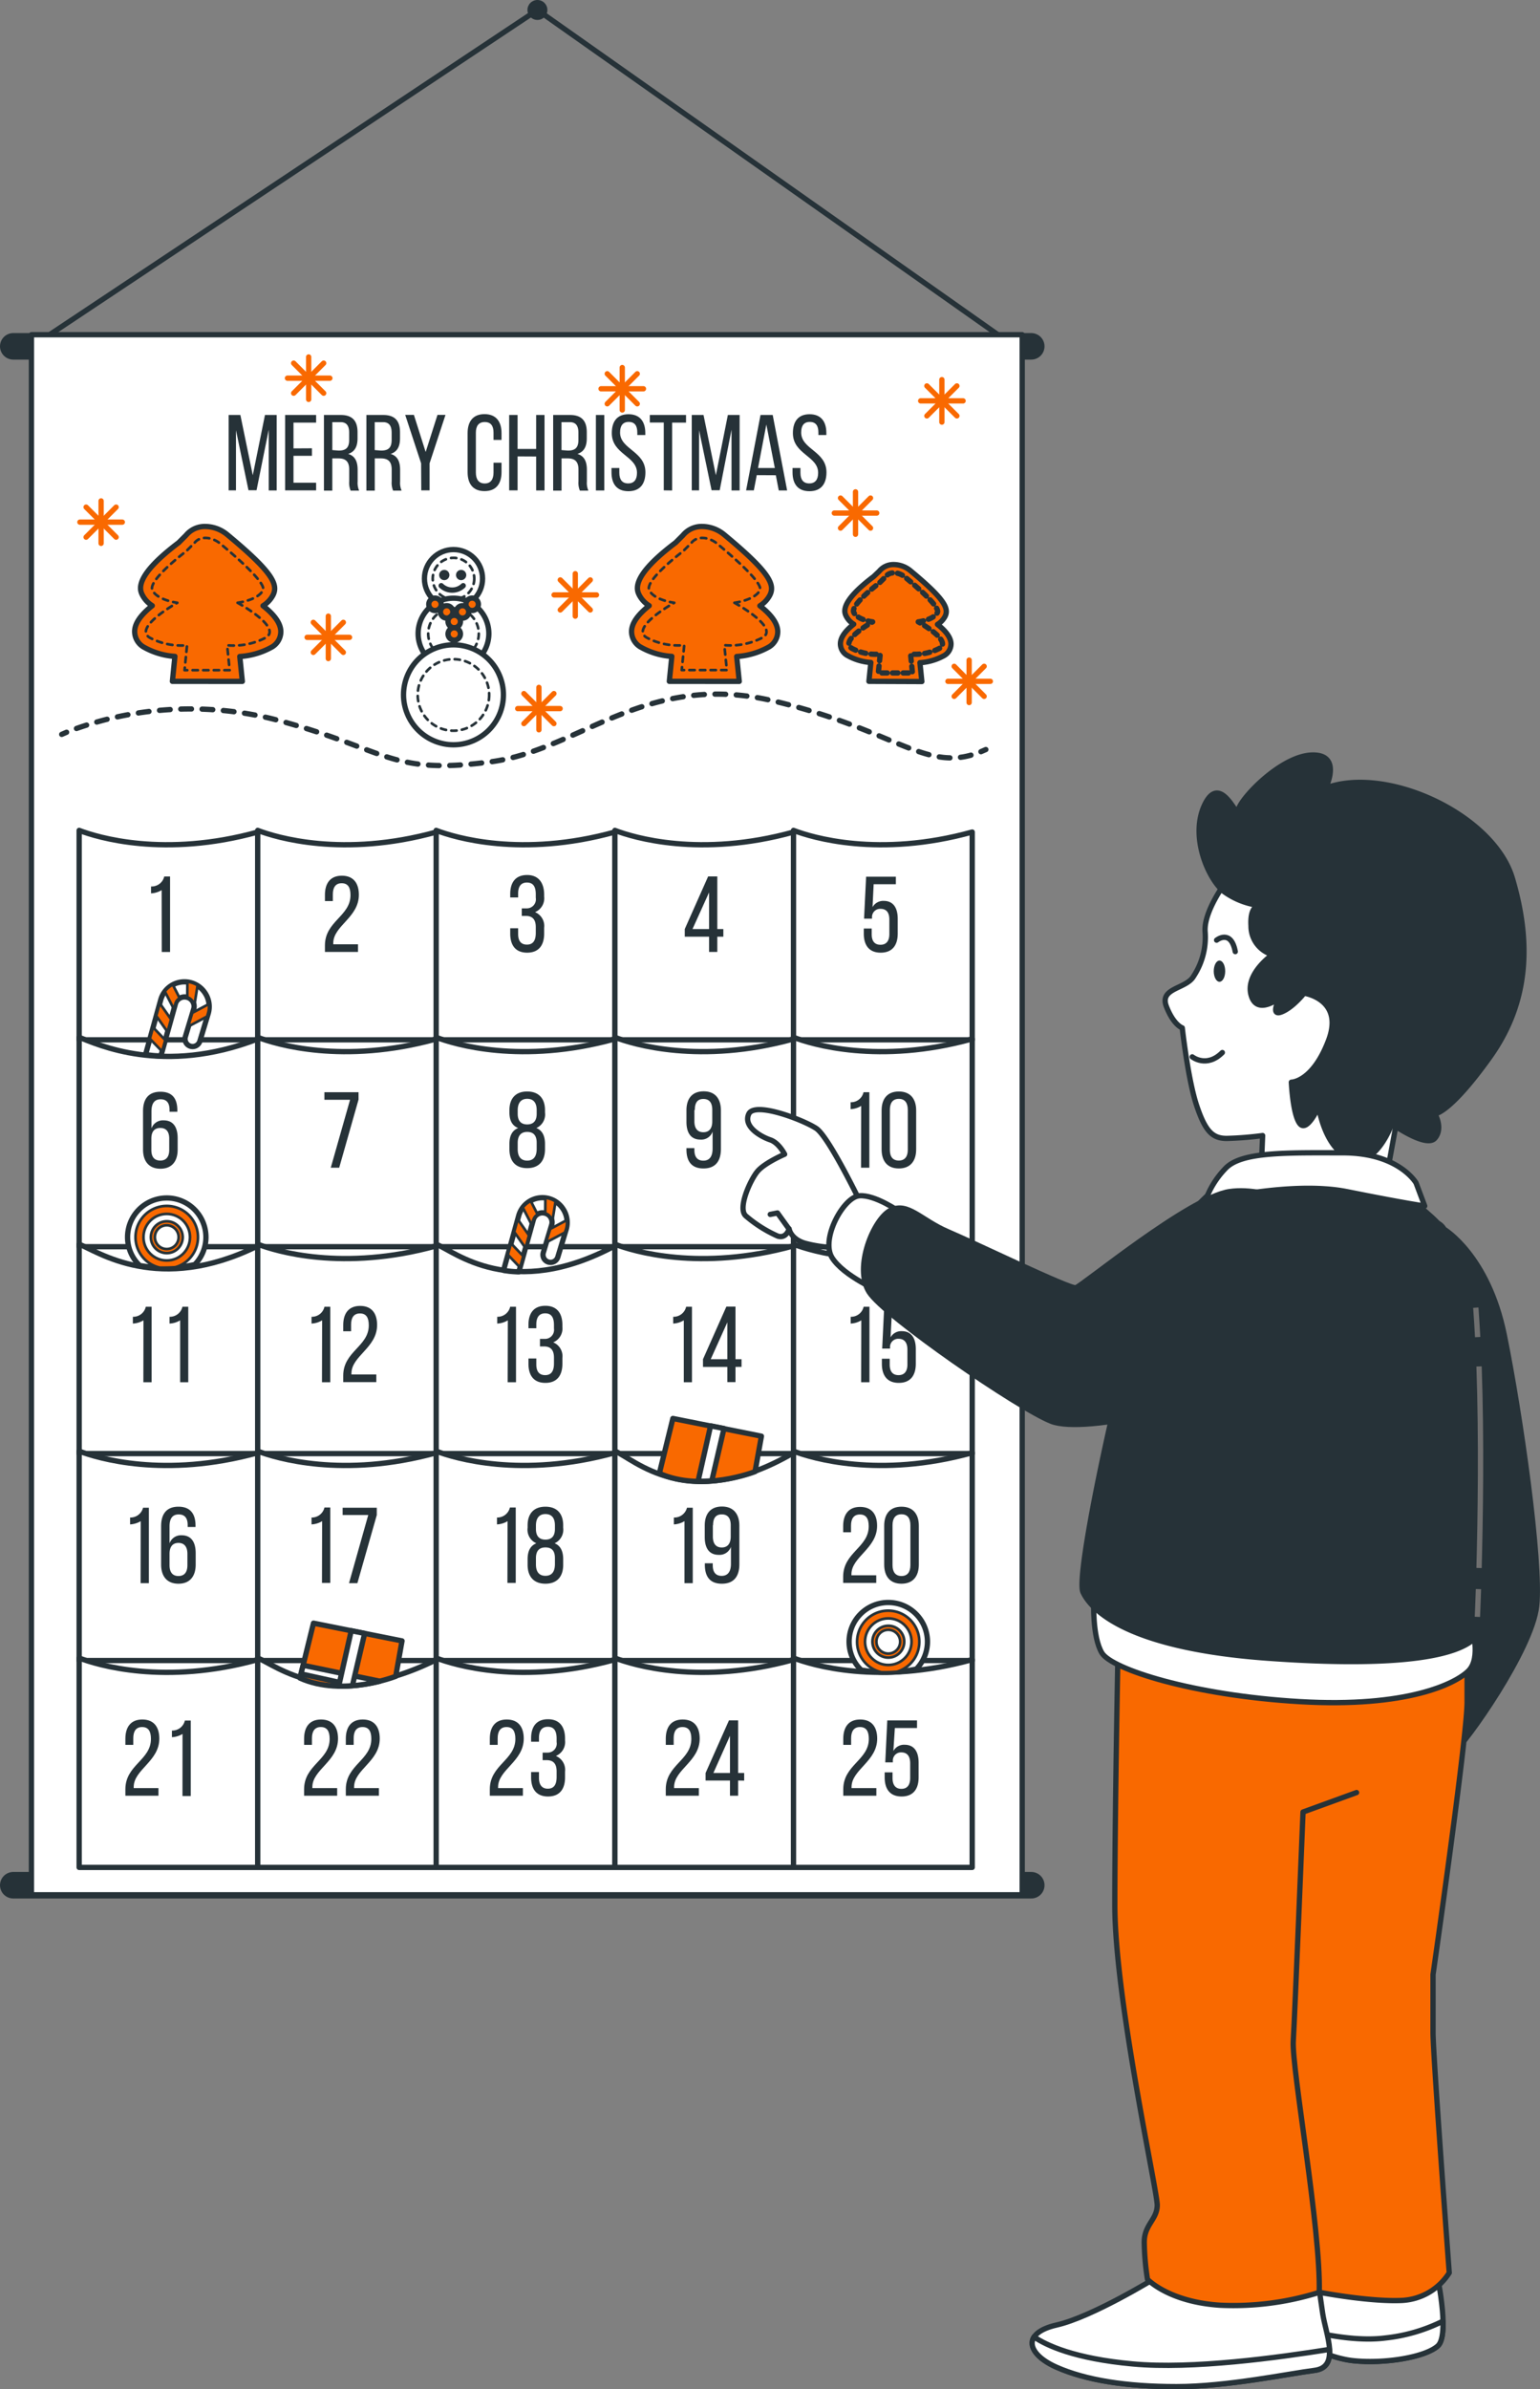 <?xml version="1.0" encoding="UTF-8" standalone="no"?>
<svg
   viewBox="0 0 290.478 450.41"
   version="1.1"
   id="svg392"
   sodipodi:docname="kpl-services-animations.svg"
   width="290.478"
   height="450.41"
   inkscape:version="1.1 (c68e22c387, 2021-05-23)"
   xmlns:inkscape="http://www.inkscape.org/namespaces/inkscape"
   xmlns:sodipodi="http://sodipodi.sourceforge.net/DTD/sodipodi-0.dtd"
   xmlns="http://www.w3.org/2000/svg"
   xmlns:svg="http://www.w3.org/2000/svg">
  <rect x="0" y="0" width="290.478" height="450.41" fill="#808080" stroke="none"/>
  <defs
     id="defs396" />
  <sodipodi:namedview
     id="namedview394"
     pagecolor="#ffffff"
     bordercolor="#666666"
     borderopacity="1.0"
     inkscape:pageshadow="2"
     inkscape:pageopacity="0.0"
     inkscape:pagecheckerboard="0"
     showgrid="false"
     inkscape:zoom="1.244"
     inkscape:cx="85.610932"
     inkscape:cy="221.86495"
     inkscape:window-width="1368"
     inkscape:window-height="850"
     inkscape:window-x="-6"
     inkscape:window-y="-6"
     inkscape:window-maximized="1"
     inkscape:current-layer="svg392" />
  <g
     id="freepik--Calendar--inject-2"
     transform="translate(-164.02,-27.77)">
    <polyline
       points="173.04 91.09 265.39 29.65 352.32 90.92"
       style="fill:none;stroke:#263238;stroke-linecap:round;stroke-linejoin:round"
       id="polyline2" />
    <circle
       cx="265.39"
       cy="29.65"
       r="1.88"
       style="fill:#263238"
       id="circle4" />
    <line
       x1="166.52"
       y1="93.06"
       x2="358.54"
       y2="93.06"
       style="fill:none;stroke:#263238;stroke-width:5px;stroke-linecap:round;stroke-linejoin:round"
       id="line6" />
    <line
       x1="166.52"
       y1="383.16"
       x2="358.54"
       y2="383.16"
       style="fill:none;stroke:#263238;stroke-width:5px;stroke-linecap:round;stroke-linejoin:round"
       id="line8" />
    <rect
       x="169.95"
       y="90.87"
       width="186.88"
       height="294.09"
       style="fill:#ffffff;stroke:#263238;stroke-linecap:round;stroke-linejoin:round"
       id="rect10" />
    <path
       d="m 175.66,166.21 c 0,0 0.32,-0.15 0.92,-0.4"
       style="fill:none;stroke:#263238;stroke-linecap:round;stroke-linejoin:round"
       id="path12" />
    <path
       d="m 178.45,165.1 a 64.75,64.75 0 0 1 37.22,-1.75 c 21.71,5.72 21.78,10.67 41.14,8 16.58,-2.28 29.15,-17.14 53.15,-11.43 22.6,5.38 28.48,13.29 38.15,9.91"
       style="fill:none;stroke:#263238;stroke-linecap:round;stroke-linejoin:round;stroke-dasharray:2.009, 2.009"
       id="path14" />
    <path
       d="m 349.05,169.47 c 0.3,-0.12 0.61,-0.26 0.92,-0.4"
       style="fill:none;stroke:#263238;stroke-linecap:round;stroke-linejoin:round"
       id="path16" />
    <path
       d="m 196.54,156.21 0.47,-4.7 a 13.72,13.72 0 0 1 -5.76,-1.69 3.4,3.4 0 0 1 -1.83,-3 c 0,-1.75 1.54,-3.46 3.32,-4.87 a 5.17,5.17 0 0 1 -1.86,-2 c -0.47,-0.94 -1.72,-3.43 6.84,-9.88 l 1.38,-1.38 a 4.6,4.6 0 0 1 3.66,-1.67 6.61,6.61 0 0 1 4.13,1.54 c 8.58,7.1 9.64,9.41 8.62,11.41 a 5.23,5.23 0 0 1 -1.88,2 c 1.81,1.41 3.35,3.12 3.36,4.87 a 3.38,3.38 0 0 1 -1.85,3 14.28,14.28 0 0 1 -5.89,1.69 l 0.48,4.69 z"
       style="fill:#f96900;stroke:#263238;stroke-linecap:round;stroke-linejoin:round"
       id="path18" />
    <path
       d="m 208.83,141.4 c 0,0 3.83,-0.47 4.79,-2.35 0.66,-1.3 -4.69,-6 -8.07,-8.81 -1.44,-1.19 -3.74,-1.59 -4.86,-0.1 l -1.58,1.57 c 0,0 -7.28,5.46 -6.34,7.34 0.94,1.88 4.7,2.35 4.7,2.35 0,0 -8.47,4.7 -5.17,6.6 a 12.65,12.65 0 0 0 7,1.41 l -0.47,4.7 h 8.51 l -0.48,-4.7 A 13.13,13.13 0 0 0 214.1,148 c 3.36,-1.9 -5.27,-6.6 -5.27,-6.6 z"
       style="fill:#f96900;stroke:#263238;stroke-width:0.5px;stroke-linecap:round;stroke-linejoin:round;stroke-dasharray:1"
       id="path20" />
    <path
       d="m 290.27,156.21 0.47,-4.7 a 13.72,13.72 0 0 1 -5.76,-1.69 3.38,3.38 0 0 1 -1.83,-3 c 0,-1.75 1.53,-3.46 3.32,-4.87 a 5.12,5.12 0 0 1 -1.87,-2 c -0.47,-0.94 -1.72,-3.43 6.85,-9.88 l 1.38,-1.38 a 4.59,4.59 0 0 1 3.65,-1.67 6.63,6.63 0 0 1 4.14,1.54 c 8.58,7.1 9.63,9.41 8.61,11.41 a 5.16,5.16 0 0 1 -1.88,2 c 1.81,1.41 3.36,3.12 3.37,4.87 a 3.37,3.37 0 0 1 -1.86,3 14.24,14.24 0 0 1 -5.88,1.69 l 0.48,4.69 z"
       style="fill:#f96900;stroke:#263238;stroke-linecap:round;stroke-linejoin:round"
       id="path22" />
    <path
       d="m 302.55,141.4 c 0,0 3.84,-0.47 4.8,-2.35 0.66,-1.3 -4.69,-6 -8.08,-8.81 -1.43,-1.19 -3.74,-1.59 -4.86,-0.1 l -1.57,1.57 c 0,0 -7.29,5.46 -6.35,7.34 0.94,1.88 4.71,2.35 4.71,2.35 0,0 -8.47,4.7 -5.18,6.58 a 12.69,12.69 0 0 0 7.06,1.41 l -0.47,4.7 h 8.51 l -0.48,-4.7 a 13.14,13.14 0 0 0 7.19,-1.41 c 3.35,-1.88 -5.28,-6.58 -5.28,-6.58 z"
       style="fill:#f96900;stroke:#263238;stroke-width:0.5px;stroke-linecap:round;stroke-linejoin:round;stroke-dasharray:1"
       id="path24" />
    <path
       d="m 327.92,156.21 0.36,-3.55 a 10.46,10.46 0 0 1 -4.36,-1.29 2.52,2.52 0 0 1 -1.38,-2.24 c 0,-1.32 1.16,-2.62 2.51,-3.69 a 3.77,3.77 0 0 1 -1.41,-1.5 c -0.36,-0.71 -1.3,-2.6 5.17,-7.48 l 1.05,-1 a 3.45,3.45 0 0 1 2.76,-1.26 5,5 0 0 1 3.13,1.16 c 6.49,5.37 7.29,7.12 6.52,8.63 a 3.91,3.91 0 0 1 -1.42,1.49 c 1.37,1.07 2.54,2.37 2.55,3.69 a 2.56,2.56 0 0 1 -1.41,2.25 10.88,10.88 0 0 1 -4.45,1.28 l 0.36,3.55 z"
       style="fill:#f96900;stroke:#263238;stroke-linecap:round;stroke-linejoin:round"
       id="path26" />
    <path
       d="m 337.22,145 c 0,0 2.9,-0.35 3.62,-1.77 0.5,-1 -3.54,-4.55 -6.11,-6.67 -1.08,-0.9 -2.82,-1.2 -3.67,-0.07 l -1.19,1.19 c 0,0 -5.51,4.12 -4.8,5.55 0.71,1.43 3.55,1.77 3.55,1.77 0,0 -6.4,3.56 -3.91,5 a 9.53,9.53 0 0 0 5.34,1.07 l -0.36,3.56 h 6.44 l -0.36,-3.56 a 9.88,9.88 0 0 0 5.44,-1.07 c 2.54,-1.44 -3.99,-5 -3.99,-5 z"
       style="fill:#f96900;stroke:#263238;stroke-linecap:round;stroke-linejoin:round;stroke-dasharray:1"
       id="path28" />
    <circle
       cx="249.56"
       cy="136.85"
       r="5.48"
       style="fill:#ffffff;stroke:#263238;stroke-linecap:round;stroke-linejoin:round"
       id="circle30" />
    <circle
       cx="249.56"
       cy="136.85"
       r="3.92"
       style="fill:#ffffff;stroke:#263238;stroke-width:0.5px;stroke-linecap:round;stroke-linejoin:round;stroke-dasharray:1"
       id="circle32" />
    <path
       d="m 256.23,147.21 a 6.67,6.67 0 1 1 -6.67,-6.67 6.68,6.68 0 0 1 6.67,6.67 z"
       style="fill:#ffffff;stroke:#263238;stroke-linecap:round;stroke-linejoin:round"
       id="path34" />
    <path
       d="m 254.33,147.21 a 4.77,4.77 0 1 1 -4.77,-4.77 4.77,4.77 0 0 1 4.77,4.77 z"
       style="fill:#ffffff;stroke:#263238;stroke-width:0.5px;stroke-linecap:round;stroke-linejoin:round;stroke-dasharray:1"
       id="path36" />
    <circle
       cx="249.56"
       cy="158.77"
       r="9.42"
       transform="rotate(-22.64,249.508,158.769)"
       style="fill:#ffffff;stroke:#263238;stroke-linecap:round;stroke-linejoin:round"
       id="circle38" />
    <path
       d="m 256.29,158.77 a 6.74,6.74 0 1 1 -6.73,-6.73 6.73,6.73 0 0 1 6.73,6.73 z"
       style="fill:#ffffff;stroke:#263238;stroke-width:0.5px;stroke-linecap:round;stroke-linejoin:round;stroke-dasharray:1"
       id="path40" />
    <circle
       cx="247.82"
       cy="136.17"
       r="0.97"
       style="fill:#263238"
       id="circle42" />
    <circle
       cx="251"
       cy="136.17"
       r="0.97"
       style="fill:#263238"
       id="circle44" />
    <path
       d="m 247.24,138.18 a 3,3 0 0 0 4.15,0"
       style="fill:none;stroke:#263238;stroke-linecap:round;stroke-linejoin:round"
       id="path46" />
    <path
       d="m 247.24,141.69 a 1.17,1.17 0 1 1 -1.17,-1.17 1.17,1.17 0 0 1 1.17,1.17 z"
       style="fill:#f96900;stroke:#263238;stroke-linecap:round;stroke-linejoin:round"
       id="path48" />
    <path
       d="m 254.25,141.69 a 1.17,1.17 0 0 1 -2.34,0 1.17,1.17 0 0 1 2.34,0 z"
       style="fill:#f96900;stroke:#263238;stroke-linecap:round;stroke-linejoin:round"
       id="path50" />
    <path
       d="m 252.43,143.12 a 1.17,1.17 0 1 1 -1.17,-1.17 1.17,1.17 0 0 1 1.17,1.17 z"
       style="fill:#f96900;stroke:#263238;stroke-linecap:round;stroke-linejoin:round"
       id="path52" />
    <path
       d="m 249.44,143.12 a 1.17,1.17 0 1 1 -1.16,-1.17 1.16,1.16 0 0 1 1.16,1.17 z"
       style="fill:#f96900;stroke:#263238;stroke-linecap:round;stroke-linejoin:round"
       id="path54" />
    <path
       d="m 250.87,144.94 a 1.17,1.17 0 1 1 -1.17,-1.17 1.17,1.17 0 0 1 1.17,1.17 z"
       style="fill:#f96900;stroke:#263238;stroke-linecap:round;stroke-linejoin:round"
       id="path56" />
    <path
       d="m 250.87,147.28 a 1.17,1.17 0 1 1 -1.17,-1.17 1.16,1.16 0 0 1 1.17,1.17 z"
       style="fill:#f96900;stroke:#263238;stroke-linecap:round;stroke-linejoin:round"
       id="path58" />
    <line
       x1="183.09"
       y1="122.2"
       x2="183.09"
       y2="130.2"
       style="fill:none;stroke:#f96900;stroke-linecap:round;stroke-linejoin:round"
       id="line60" />
    <line
       x1="187.09"
       y1="126.2"
       x2="179.09"
       y2="126.2"
       style="fill:none;stroke:#f96900;stroke-linecap:round;stroke-linejoin:round"
       id="line62" />
    <line
       x1="185.92"
       y1="129.03"
       x2="180.26"
       y2="123.37"
       style="fill:none;stroke:#f96900;stroke-linecap:round;stroke-linejoin:round"
       id="line64" />
    <line
       x1="185.92"
       y1="123.37"
       x2="180.26"
       y2="129.03"
       style="fill:none;stroke:#f96900;stroke-linecap:round;stroke-linejoin:round"
       id="line66" />
    <line
       x1="225.95"
       y1="143.92"
       x2="225.95"
       y2="151.92"
       style="fill:none;stroke:#f96900;stroke-linecap:round;stroke-linejoin:round"
       id="line68" />
    <line
       x1="229.95"
       y1="147.92"
       x2="221.95"
       y2="147.92"
       style="fill:none;stroke:#f96900;stroke-linecap:round;stroke-linejoin:round"
       id="line70" />
    <line
       x1="228.78"
       y1="150.75"
       x2="223.12"
       y2="145.09"
       style="fill:none;stroke:#f96900;stroke-linecap:round;stroke-linejoin:round"
       id="line72" />
    <line
       x1="228.78"
       y1="145.09"
       x2="223.12"
       y2="150.75"
       style="fill:none;stroke:#f96900;stroke-linecap:round;stroke-linejoin:round"
       id="line74" />
    <line
       x1="222.24"
       y1="95.06"
       x2="222.24"
       y2="103.06"
       style="fill:none;stroke:#f96900;stroke-linecap:round;stroke-linejoin:round"
       id="line76" />
    <line
       x1="226.24"
       y1="99.06"
       x2="218.24"
       y2="99.06"
       style="fill:none;stroke:#f96900;stroke-linecap:round;stroke-linejoin:round"
       id="line78" />
    <line
       x1="225.07"
       y1="101.89"
       x2="219.41"
       y2="96.23"
       style="fill:none;stroke:#f96900;stroke-linecap:round;stroke-linejoin:round"
       id="line80" />
    <line
       x1="225.07"
       y1="96.23"
       x2="219.41"
       y2="101.89"
       style="fill:none;stroke:#f96900;stroke-linecap:round;stroke-linejoin:round"
       id="line82" />
    <line
       x1="325.39"
       y1="120.49"
       x2="325.39"
       y2="128.49"
       style="fill:none;stroke:#f96900;stroke-linecap:round;stroke-linejoin:round"
       id="line84" />
    <line
       x1="329.39"
       y1="124.49"
       x2="321.39"
       y2="124.49"
       style="fill:none;stroke:#f96900;stroke-linecap:round;stroke-linejoin:round"
       id="line86" />
    <line
       x1="328.22"
       y1="127.32"
       x2="322.56"
       y2="121.66"
       style="fill:none;stroke:#f96900;stroke-linecap:round;stroke-linejoin:round"
       id="line88" />
    <line
       x1="328.22"
       y1="121.66"
       x2="322.56"
       y2="127.32"
       style="fill:none;stroke:#f96900;stroke-linecap:round;stroke-linejoin:round"
       id="line90" />
    <line
       x1="272.53"
       y1="135.92"
       x2="272.53"
       y2="143.92"
       style="fill:none;stroke:#f96900;stroke-linecap:round;stroke-linejoin:round"
       id="line92" />
    <line
       x1="276.53"
       y1="139.92"
       x2="268.53"
       y2="139.92"
       style="fill:none;stroke:#f96900;stroke-linecap:round;stroke-linejoin:round"
       id="line94" />
    <line
       x1="275.36"
       y1="142.75"
       x2="269.7"
       y2="137.09"
       style="fill:none;stroke:#f96900;stroke-linecap:round;stroke-linejoin:round"
       id="line96" />
    <line
       x1="275.36"
       y1="137.09"
       x2="269.7"
       y2="142.75"
       style="fill:none;stroke:#f96900;stroke-linecap:round;stroke-linejoin:round"
       id="line98" />
    <line
       x1="265.67"
       y1="157.35"
       x2="265.67"
       y2="165.35"
       style="fill:none;stroke:#f96900;stroke-linecap:round;stroke-linejoin:round"
       id="line100" />
    <line
       x1="269.67"
       y1="161.35"
       x2="261.67"
       y2="161.35"
       style="fill:none;stroke:#f96900;stroke-linecap:round;stroke-linejoin:round"
       id="line102" />
    <line
       x1="268.5"
       y1="164.18"
       x2="262.84"
       y2="158.52"
       style="fill:none;stroke:#f96900;stroke-linecap:round;stroke-linejoin:round"
       id="line104" />
    <line
       x1="268.5"
       y1="158.52"
       x2="262.84"
       y2="164.18"
       style="fill:none;stroke:#f96900;stroke-linecap:round;stroke-linejoin:round"
       id="line106" />
    <line
       x1="341.68"
       y1="99.34"
       x2="341.68"
       y2="107.34"
       style="fill:none;stroke:#f96900;stroke-linecap:round;stroke-linejoin:round"
       id="line108" />
    <line
       x1="345.68"
       y1="103.34"
       x2="337.68"
       y2="103.34"
       style="fill:none;stroke:#f96900;stroke-linecap:round;stroke-linejoin:round"
       id="line110" />
    <line
       x1="344.51"
       y1="106.17"
       x2="338.85"
       y2="100.52"
       style="fill:none;stroke:#f96900;stroke-linecap:round;stroke-linejoin:round"
       id="line112" />
    <line
       x1="344.51"
       y1="100.52"
       x2="338.85"
       y2="106.17"
       style="fill:none;stroke:#f96900;stroke-linecap:round;stroke-linejoin:round"
       id="line114" />
    <line
       x1="346.82"
       y1="152.21"
       x2="346.82"
       y2="160.21"
       style="fill:none;stroke:#f96900;stroke-linecap:round;stroke-linejoin:round"
       id="line116" />
    <line
       x1="350.82"
       y1="156.21"
       x2="342.82"
       y2="156.21"
       style="fill:none;stroke:#f96900;stroke-linecap:round;stroke-linejoin:round"
       id="line118" />
    <line
       x1="349.65"
       y1="159.04"
       x2="344"
       y2="153.38"
       style="fill:none;stroke:#f96900;stroke-linecap:round;stroke-linejoin:round"
       id="line120" />
    <line
       x1="349.65"
       y1="153.38"
       x2="344"
       y2="159.04"
       style="fill:none;stroke:#f96900;stroke-linecap:round;stroke-linejoin:round"
       id="line122" />
    <line
       x1="281.39"
       y1="97.06"
       x2="281.39"
       y2="105.06"
       style="fill:none;stroke:#f96900;stroke-linecap:round;stroke-linejoin:round"
       id="line124" />
    <line
       x1="285.39"
       y1="101.06"
       x2="277.39"
       y2="101.06"
       style="fill:none;stroke:#f96900;stroke-linecap:round;stroke-linejoin:round"
       id="line126" />
    <line
       x1="284.22"
       y1="103.89"
       x2="278.56"
       y2="98.23"
       style="fill:none;stroke:#f96900;stroke-linecap:round;stroke-linejoin:round"
       id="line128" />
    <line
       x1="284.22"
       y1="98.23"
       x2="278.56"
       y2="103.89"
       style="fill:none;stroke:#f96900;stroke-linecap:round;stroke-linejoin:round"
       id="line130" />
    <path
       d="m 212.66,184.62 c -17.66,4.89 -30.28,1 -33.71,-0.31 v 39.48 h 33.71 z"
       style="fill:#ffffff;stroke:#263238;stroke-linecap:round;stroke-linejoin:round"
       id="path132" />
    <path
       d="m 246.34,184.62 c -17.66,4.89 -30.28,1 -33.71,-0.31 v 39.48 h 33.71 z"
       style="fill:#ffffff;stroke:#263238;stroke-linecap:round;stroke-linejoin:round"
       id="path134" />
    <path
       d="m 280,184.62 c -17.66,4.89 -30.28,1 -33.71,-0.31 v 39.48 H 280 Z"
       style="fill:#ffffff;stroke:#263238;stroke-linecap:round;stroke-linejoin:round"
       id="path136" />
    <path
       d="m 313.71,184.62 c -17.66,4.89 -30.28,1 -33.71,-0.31 v 39.48 h 33.71 z"
       style="fill:#ffffff;stroke:#263238;stroke-linecap:round;stroke-linejoin:round"
       id="path138" />
    <path
       d="m 347.4,184.62 c -17.66,4.89 -30.28,1 -33.71,-0.31 v 39.48 h 33.71 z"
       style="fill:#ffffff;stroke:#263238;stroke-linecap:round;stroke-linejoin:round"
       id="path140" />
    <path
       d="m 212.66,223.62 c -17.88,6.93 -30.28,1 -33.71,-0.3 v 39.47 h 33.71 z"
       style="fill:#ffffff;stroke:#263238;stroke-linecap:round;stroke-linejoin:round"
       id="path142" />
    <path
       d="m 246.34,223.62 c -17.66,4.89 -30.28,1 -33.71,-0.3 v 39.47 h 33.71 z"
       style="fill:#ffffff;stroke:#263238;stroke-linecap:round;stroke-linejoin:round"
       id="path144" />
    <path
       d="m 280,223.62 c -17.66,4.89 -30.28,1 -33.71,-0.3 v 39.47 H 280 Z"
       style="fill:#ffffff;stroke:#263238;stroke-linecap:round;stroke-linejoin:round"
       id="path146" />
    <path
       d="m 313.71,223.62 c -17.66,4.89 -30.28,1 -33.71,-0.3 v 39.47 h 33.71 z"
       style="fill:#ffffff;stroke:#263238;stroke-linecap:round;stroke-linejoin:round"
       id="path148" />
    <path
       d="m 347.4,223.62 c -17.66,4.89 -30.28,1 -33.71,-0.3 v 39.47 h 33.71 z"
       style="fill:#ffffff;stroke:#263238;stroke-linecap:round;stroke-linejoin:round"
       id="path150" />
    <path
       d="m 212.66,262.63 c -18.74,9.27 -30.28,1 -33.71,-0.31 v 39.47 h 33.71 z"
       style="fill:#ffffff;stroke:#263238;stroke-linecap:round;stroke-linejoin:round"
       id="path152" />
    <path
       d="m 246.34,262.63 c -17.66,4.89 -30.28,1 -33.71,-0.31 v 39.47 h 33.71 z"
       style="fill:#ffffff;stroke:#263238;stroke-linecap:round;stroke-linejoin:round"
       id="path154" />
    <path
       d="m 280,262.63 c -19.54,10.44 -30.28,1 -33.71,-0.31 v 39.47 H 280 Z"
       style="fill:#ffffff;stroke:#263238;stroke-linecap:round;stroke-linejoin:round"
       id="path156" />
    <path
       d="m 313.71,262.63 c -17.66,4.89 -30.28,1 -33.71,-0.31 v 39.47 h 33.71 z"
       style="fill:#ffffff;stroke:#263238;stroke-linecap:round;stroke-linejoin:round"
       id="path158" />
    <path
       d="m 347.4,262.63 c -17.66,4.89 -30.28,1 -33.71,-0.31 v 39.47 h 33.71 z"
       style="fill:#ffffff;stroke:#263238;stroke-linecap:round;stroke-linejoin:round"
       id="path160" />
    <path
       d="m 212.66,301.63 c -17.66,4.89 -30.28,1 -33.71,-0.3 v 39.47 h 33.71 z"
       style="fill:#ffffff;stroke:#263238;stroke-linecap:round;stroke-linejoin:round"
       id="path162" />
    <path
       d="m 246.34,301.63 c -17.66,4.89 -30.28,1 -33.71,-0.3 v 39.47 h 33.71 z"
       style="fill:#ffffff;stroke:#263238;stroke-linecap:round;stroke-linejoin:round"
       id="path164" />
    <path
       d="m 280,301.63 c -17.66,4.89 -30.28,1 -33.71,-0.3 V 340.8 H 280 Z"
       style="fill:#ffffff;stroke:#263238;stroke-linecap:round;stroke-linejoin:round"
       id="path166" />
    <path
       d="m 313.71,301.63 c -19.91,11.67 -30.28,1 -33.71,-0.3 v 39.47 h 33.71 z"
       style="fill:#ffffff;stroke:#263238;stroke-linecap:round;stroke-linejoin:round"
       id="path168" />
    <path
       d="m 347.4,301.63 c -17.66,4.89 -30.28,1 -33.71,-0.3 v 39.47 h 33.71 z"
       style="fill:#ffffff;stroke:#263238;stroke-linecap:round;stroke-linejoin:round"
       id="path170" />
    <path
       d="m 212.66,340.63 c -17.66,4.9 -30.28,1 -33.71,-0.3 v 39.47 h 33.71 z"
       style="fill:#ffffff;stroke:#263238;stroke-linecap:round;stroke-linejoin:round"
       id="path172" />
    <path
       d="m 246.34,340.63 c -20,9.94 -30.28,1 -33.71,-0.3 v 39.47 h 33.71 z"
       style="fill:#ffffff;stroke:#263238;stroke-linecap:round;stroke-linejoin:round"
       id="path174" />
    <path
       d="m 280,340.63 c -17.66,4.9 -30.28,1 -33.71,-0.3 V 379.8 H 280 Z"
       style="fill:#ffffff;stroke:#263238;stroke-linecap:round;stroke-linejoin:round"
       id="path176" />
    <path
       d="m 313.71,340.63 c -17.66,4.9 -30.28,1 -33.71,-0.3 v 39.47 h 33.71 z"
       style="fill:#ffffff;stroke:#263238;stroke-linecap:round;stroke-linejoin:round"
       id="path178" />
    <path
       d="m 347.4,340.63 c -17.66,4.9 -30.28,1 -33.71,-0.3 v 39.47 h 33.71 z"
       style="fill:#ffffff;stroke:#263238;stroke-linecap:round;stroke-linejoin:round"
       id="path180" />
    <path
       d="m 270.24,255.69 a 4.64,4.64 0 0 0 -8.38,1.26 l -2.86,10.3 a 17.76,17.76 0 0 0 2.89,0.27 l 2.73,-9.81 a 1.78,1.78 0 0 1 2,-1.28 1.77,1.77 0 0 1 1.45,2.28 l -1.57,5.19 a 1.431,1.431 0 1 0 2.74,0.83 l 1.57,-5.19 a 4.63,4.63 0 0 0 -0.57,-3.85 z"
       style="fill:#ffffff;stroke:#263238;stroke-linecap:round;stroke-linejoin:round"
       id="path182" />
    <path
       d="m 266.87,256.5 a 1.75,1.75 0 0 1 1,0.73 1.79,1.79 0 0 1 0.26,1.21 l 0.68,-4.19 a 4.89,4.89 0 0 0 -1.79,-0.66 h -0.13 z"
       style="fill:#f96900;stroke:#263238;stroke-width:0.5px;stroke-linecap:round;stroke-linejoin:round"
       id="path184" />
    <polygon
       points="262.71,264.57 260.41,262.17 259.81,264.3 262.12,266.71 "
       style="fill:#f96900;stroke:#263238;stroke-width:0.5px;stroke-linecap:round;stroke-linejoin:round"
       id="polygon186" />
    <polygon
       points="263.8,260.65 261.67,257.62 261.01,260 263.14,263.03 "
       style="fill:#f96900;stroke:#263238;stroke-width:0.5px;stroke-linecap:round;stroke-linejoin:round"
       id="polygon188" />
    <path
       d="m 262.63,255.4 1.71,3.31 0.28,-1 a 1.79,1.79 0 0 1 0.81,-1 l -1.3,-2.53 a 4.58,4.58 0 0 0 -1.5,1.22 z"
       style="fill:#f96900;stroke:#263238;stroke-width:0.5px;stroke-linecap:round;stroke-linejoin:round"
       id="path190" />
    <path
       d="m 270.77,259.54 a 4.63,4.63 0 0 0 0.18,-1.77 l -3.14,1.67 -0.81,2.56 3.57,-1.89 z"
       style="fill:#f96900;stroke:#263238;stroke-width:0.5px;stroke-linecap:round;stroke-linejoin:round"
       id="path192" />
    <path
       d="m 202.72,215 a 4.64,4.64 0 0 0 -8.38,1.25 l -2.86,10.31 a 16.77,16.77 0 0 0 2.89,0.26 l 2.73,-9.8 a 1.79,1.79 0 0 1 2,-1.29 1.76,1.76 0 0 1 1.25,0.81 1.7,1.7 0 0 1 0.2,1.47 l -1.57,5.2 a 1.431,1.431 0 0 0 2.74,0.83 l 1.57,-5.2 A 4.6,4.6 0 0 0 202.72,215 Z"
       style="fill:#ffffff;stroke:#263238;stroke-linecap:round;stroke-linejoin:round"
       id="path194" />
    <path
       d="m 199.35,215.77 a 1.77,1.77 0 0 1 1,0.74 1.7,1.7 0 0 1 0.26,1.2 l 0.68,-4.19 a 4.7,4.7 0 0 0 -1.79,-0.65 h -0.13 z"
       style="fill:#f96900;stroke:#263238;stroke-width:0.5px;stroke-linecap:round;stroke-linejoin:round"
       id="path196" />
    <polygon
       points="195.19,223.84 192.89,221.44 192.29,223.58 194.6,225.98 "
       style="fill:#f96900;stroke:#263238;stroke-width:0.5px;stroke-linecap:round;stroke-linejoin:round"
       id="polygon198" />
    <polygon
       points="196.28,219.92 194.15,216.9 193.49,219.27 195.62,222.3 "
       style="fill:#f96900;stroke:#263238;stroke-width:0.5px;stroke-linecap:round;stroke-linejoin:round"
       id="polygon200" />
    <path
       d="m 195.11,214.67 1.71,3.31 0.28,-1 a 1.73,1.73 0 0 1 0.81,-1.05 l -1.3,-2.54 a 4.71,4.71 0 0 0 -1.5,1.28 z"
       style="fill:#f96900;stroke:#263238;stroke-width:0.5px;stroke-linecap:round;stroke-linejoin:round"
       id="path202" />
    <path
       d="m 203.25,218.81 a 4.63,4.63 0 0 0 0.18,-1.77 l -3.14,1.67 -0.78,2.58 3.57,-1.9 z"
       style="fill:#f96900;stroke:#263238;stroke-width:0.5px;stroke-linecap:round;stroke-linejoin:round"
       id="path204" />
    <path
       d="m 190.37,266.34 a 27.43,27.43 0 0 0 10.39,-0.18 7.39,7.39 0 1 0 -10.39,0.18 z"
       style="fill:#ffffff;stroke:#263238;stroke-linecap:round;stroke-linejoin:round"
       id="path206" />
    <path
       d="m 194.17,266.74 c 0.9,0 1.87,0 2.92,-0.08 a 5.89,5.89 0 1 0 -2.92,0.08 z"
       style="fill:#f96900;stroke:#263238;stroke-width:0.5px;stroke-linecap:round;stroke-linejoin:round"
       id="path208" />
    <circle
       cx="195.47"
       cy="261"
       r="4.39"
       style="fill:#ffffff;stroke:#263238;stroke-width:0.5px;stroke-linecap:round;stroke-linejoin:round"
       id="circle210" />
    <path
       d="m 198.48,261 a 3,3 0 1 1 -3,-3 3,3 0 0 1 3,3 z"
       style="fill:#f96900;stroke:#263238;stroke-width:0.5px;stroke-linecap:round;stroke-linejoin:round"
       id="path212" />
    <path
       d="m 197.71,261 a 2.24,2.24 0 1 1 -2.24,-2.25 2.24,2.24 0 0 1 2.24,2.25 z"
       style="fill:#ffffff;stroke:#263238;stroke-width:0.5px;stroke-linecap:round;stroke-linejoin:round"
       id="path214" />
    <path
       d="m 326.47,342.6 a 27.27,27.27 0 0 0 10.39,-0.19 7.39,7.39 0 1 0 -10.39,0.19 z"
       style="fill:#ffffff;stroke:#263238;stroke-linecap:round;stroke-linejoin:round"
       id="path216" />
    <path
       d="m 330.27,343 a 27,27 0 0 0 2.92,-0.09 5.87,5.87 0 1 0 -2.92,0.09 z"
       style="fill:#f96900;stroke:#263238;stroke-width:0.5px;stroke-linecap:round;stroke-linejoin:round"
       id="path218" />
    <circle
       cx="331.57"
       cy="337.25"
       r="4.39"
       style="fill:#ffffff;stroke:#263238;stroke-width:0.5px;stroke-linecap:round;stroke-linejoin:round"
       id="circle220" />
    <path
       d="m 334.58,337.25 a 3,3 0 1 1 -3,-3 3,3 0 0 1 3,3 z"
       style="fill:#f96900;stroke:#263238;stroke-width:0.5px;stroke-linecap:round;stroke-linejoin:round"
       id="path222" />
    <path
       d="m 333.81,337.25 a 2.24,2.24 0 1 1 -2.24,-2.24 2.24,2.24 0 0 1 2.24,2.24 z"
       style="fill:#ffffff;stroke:#263238;stroke-width:0.5px;stroke-linecap:round;stroke-linejoin:round"
       id="path224" />
    <path
       d="m 288.39,305.52 2.55,-10.35 16.7,3.34 -1.2,6.68 c 0,0 -9.99,3.95 -18.05,0.33 z"
       style="fill:#f96900;stroke:#263238;stroke-linecap:round;stroke-linejoin:round"
       id="path226" />
    <path
       d="m 295.69,307 a 24.47,24.47 0 0 0 2.59,-0.08 l 2.3,-9.86 -2.53,-0.5 z"
       style="fill:#ffffff;stroke:#263238;stroke-linecap:round;stroke-linejoin:round"
       id="path228" />
    <path
       d="m 220.6,344.11 2.55,-10.35 16.7,3.34 -1.19,6.68 c 0,0 -10,3.95 -18.06,0.33 z"
       style="fill:#f96900;stroke:#263238;stroke-linecap:round;stroke-linejoin:round"
       id="path230" />
    <path
       d="m 220.8,343.32 10,2.21 a 32.67,32.67 0 0 0 4.86,-0.83 l -14.46,-3 z"
       style="fill:#ffffff;stroke:#263238;stroke-linecap:round;stroke-linejoin:round"
       id="path232" />
    <path
       d="m 227.91,345.63 a 24.28,24.28 0 0 0 2.58,-0.08 l 2.31,-9.86 -2.53,-0.51 z"
       style="fill:#ffffff;stroke:#263238;stroke-linecap:round;stroke-linejoin:round"
       id="path234" />
    <path
       d="m 194.51,195.57 a 4.2,4.2 0 0 1 -2,0.61 v -1.3 A 2.43,2.43 0 0 0 195,193 h 1.1 v 14.23 h -1.57 z"
       style="fill:#263238"
       id="path236" />
    <path
       d="m 231.71,196.45 c 0,4.29 -4.81,5.83 -4.83,9.1 v 0.23 h 4.67 v 1.44 h -6.24 V 206 c 0,-4.59 4.82,-5.49 4.82,-9.49 0,-1.47 -0.49,-2.24 -1.67,-2.24 -1.18,0 -1.66,0.84 -1.66,2.1 v 1.26 h -1.49 v -1.16 c 0,-2.18 1,-3.62 3.19,-3.62 2.19,0 3.21,1.42 3.21,3.6 z"
       style="fill:#263238"
       id="path238" />
    <path
       d="m 266.66,196.43 v 0.36 a 2.82,2.82 0 0 1 -1.72,2.93 2.82,2.82 0 0 1 1.72,2.95 v 1.09 c 0,2.18 -1,3.6 -3.21,3.6 -2.21,0 -3.19,-1.42 -3.19,-3.6 v -1 h 1.49 v 1.08 c 0,1.28 0.52,2 1.66,2 1.14,0 1.67,-0.75 1.67,-2.2 v -1.09 c 0,-1.41 -0.59,-2.08 -1.79,-2.12 h -0.85 v -1.42 h 0.93 a 1.71,1.71 0 0 0 1.71,-2 v -0.65 c 0,-1.47 -0.51,-2.22 -1.67,-2.22 -1.16,0 -1.66,0.79 -1.66,2.08 v 0.73 h -1.49 v -0.65 c 0,-2.18 1,-3.58 3.19,-3.58 2.19,0 3.21,1.53 3.21,3.71 z"
       style="fill:#263238"
       id="path240" />
    <path
       d="m 299.32,204.35 v 2.87 h -1.55 v -2.87 h -4.59 v -1.44 l 4.41,-9.92 h 1.73 v 9.92 h 1.14 v 1.44 z m -4.68,-1.44 h 3.13 V 196 Z"
       style="fill:#263238"
       id="path242" />
    <path
       d="m 328.6,198.78 a 2.3,2.3 0 0 1 2.11,-1.18 c 1.83,0 2.64,1.35 2.64,3.38 v 2.78 c 0,2.18 -1,3.6 -3.21,3.6 -2.21,0 -3.19,-1.42 -3.19,-3.6 v -0.95 h 1.49 v 1.06 c 0,1.28 0.52,2 1.66,2 1.14,0 1.67,-0.77 1.67,-2 v -2.77 c 0,-1.28 -0.53,-2 -1.67,-2 a 1.53,1.53 0 0 0 -1.6,1.52 v 0.33 H 327 l 0.39,-7.91 H 333 v 1.42 h -4.19 z"
       style="fill:#263238"
       id="path244" />
    <path
       d="m 197.47,237.09 v 0.26 H 196 V 237 c 0,-1.28 -0.52,-2 -1.68,-2 -1.16,0 -1.73,0.77 -1.73,2.3 v 3.19 a 2.29,2.29 0 0 1 2.3,-1.52 c 1.83,0 2.64,1.32 2.64,3.37 v 2.15 c 0,2.18 -1.08,3.6 -3.25,3.6 -2.17,0 -3.28,-1.42 -3.28,-3.6 v -7.25 c 0,-2.26 1,-3.66 3.28,-3.66 2.28,0 3.19,1.33 3.19,3.51 z m -4.9,5.32 v 2.14 c 0,1.28 0.53,2 1.69,2 1.16,0 1.68,-0.77 1.68,-2 v -2.14 c 0,-1.28 -0.54,-2 -1.68,-2 -1.14,0 -1.69,0.72 -1.69,2 z"
       style="fill:#263238"
       id="path246" />
    <path
       d="m 230.05,235.09 h -4.84 v -1.42 h 6.44 v 1.38 L 228,247.9 h -1.59 z"
       style="fill:#263238"
       id="path248" />
    <path
       d="m 266.82,237.05 v 0.44 a 2.81,2.81 0 0 1 -1.63,2.93 c 1.18,0.47 1.63,1.58 1.63,3 v 1 c 0,2.2 -1.14,3.56 -3.36,3.56 -2.22,0 -3.35,-1.36 -3.35,-3.56 v -1 c 0,-1.45 0.45,-2.52 1.65,-3 -1.16,-0.45 -1.65,-1.48 -1.65,-2.93 v -0.44 c 0,-2.2 1.16,-3.52 3.35,-3.52 2.19,0 3.36,1.32 3.36,3.52 z m -5.15,0 v 0.69 c 0,1.38 0.68,2 1.79,2 1.11,0 1.79,-0.61 1.79,-2 v -0.69 c 0,-1.47 -0.67,-2.14 -1.79,-2.14 -1.12,0 -1.79,0.71 -1.79,2.18 z m 0,6.15 v 1.2 c 0,1.47 0.66,2.16 1.79,2.16 1.13,0 1.77,-0.69 1.79,-2.16 v -1.2 c 0,-1.38 -0.61,-2.05 -1.79,-2.05 -1.18,0 -1.79,0.71 -1.79,2.09 z"
       style="fill:#263238"
       id="path250" />
    <path
       d="m 300,237.11 v 7.25 c 0,2.26 -1,3.68 -3.29,3.68 -2.29,0 -3.21,-1.4 -3.21,-3.58 v -0.26 h 1.5 v 0.37 c 0,1.28 0.55,2 1.69,2 1.14,0 1.74,-0.77 1.74,-2.28 v -3.19 a 2.25,2.25 0 0 1 -2.29,1.5 c -1.83,0 -2.64,-1.3 -2.64,-3.35 v -2.17 c 0,-2.18 1.05,-3.58 3.25,-3.58 2.2,0 3.25,1.43 3.25,3.61 z m -5,-0.08 v 2.13 c 0,1.28 0.55,2.05 1.69,2.05 1.14,0 1.68,-0.77 1.68,-2.05 V 237 c 0,-1.31 -0.52,-2.06 -1.68,-2.06 -1.16,0 -1.61,0.78 -1.61,2.06 z"
       style="fill:#263238"
       id="path252" />
    <path
       d="m 326.46,236.25 a 4.16,4.16 0 0 1 -2,0.61 v -1.3 a 2.42,2.42 0 0 0 2.44,-1.89 h 1.1 v 14.23 h -1.57 z"
       style="fill:#263238"
       id="path254" />
    <path
       d="m 330.31,237.11 c 0,-2.18 1.07,-3.58 3.25,-3.58 2.18,0 3.27,1.4 3.27,3.58 v 7.33 c 0,2.18 -1.08,3.6 -3.27,3.6 -2.19,0 -3.25,-1.42 -3.25,-3.6 z m 1.56,7.44 c 0,1.28 0.55,2 1.69,2 1.14,0 1.69,-0.77 1.69,-2 V 237 c 0,-1.31 -0.53,-2.08 -1.69,-2.08 -1.16,0 -1.69,0.77 -1.69,2.08 z"
       style="fill:#263238"
       id="path256" />
    <path
       d="m 191.08,276.67 a 4.2,4.2 0 0 1 -2,0.61 V 276 a 2.42,2.42 0 0 0 2.44,-1.89 h 1.1 v 14.23 h -1.56 z"
       style="fill:#263238"
       id="path258" />
    <path
       d="m 198,276.67 a 4.2,4.2 0 0 1 -2,0.61 V 276 a 2.42,2.42 0 0 0 2.43,-1.89 h 1.1 v 14.23 H 198 Z"
       style="fill:#263238"
       id="path260" />
    <path
       d="m 224.78,276.67 a 4.16,4.16 0 0 1 -2,0.61 V 276 a 2.42,2.42 0 0 0 2.44,-1.89 h 1.1 v 14.23 h -1.57 z"
       style="fill:#263238"
       id="path262" />
    <path
       d="m 235.15,277.55 c 0,4.29 -4.82,5.83 -4.84,9.1 v 0.23 H 235 v 1.44 h -6.24 v -1.22 c 0,-4.59 4.82,-5.49 4.82,-9.49 0,-1.47 -0.49,-2.24 -1.67,-2.24 -1.18,0 -1.67,0.84 -1.67,2.1 v 1.26 h -1.48 v -1.16 c 0,-2.18 1,-3.62 3.19,-3.62 2.19,0 3.2,1.42 3.2,3.6 z"
       style="fill:#263238"
       id="path264" />
    <path
       d="m 259.81,276.67 a 4.16,4.16 0 0 1 -2,0.61 V 276 a 2.42,2.42 0 0 0 2.44,-1.89 h 1.1 v 14.23 h -1.57 z"
       style="fill:#263238"
       id="path266" />
    <path
       d="m 270.1,277.53 v 0.36 a 2.83,2.83 0 0 1 -1.73,2.93 2.83,2.83 0 0 1 1.73,2.95 v 1.09 c 0,2.18 -1,3.6 -3.21,3.6 -2.21,0 -3.19,-1.42 -3.19,-3.6 v -1 h 1.48 V 285 c 0,1.28 0.53,2 1.67,2 1.14,0 1.66,-0.75 1.66,-2.2 v -1.09 c 0,-1.41 -0.59,-2.08 -1.78,-2.12 h -0.86 v -1.42 h 0.94 a 1.7,1.7 0 0 0 1.7,-1.95 v -0.65 c 0,-1.47 -0.5,-2.22 -1.66,-2.22 -1.16,0 -1.67,0.8 -1.67,2.08 v 0.73 h -1.48 v -0.65 c 0,-2.18 1,-3.58 3.19,-3.58 2.19,0 3.21,1.42 3.21,3.6 z"
       style="fill:#263238"
       id="path268" />
    <path
       d="m 293,276.67 a 4.2,4.2 0 0 1 -2,0.61 V 276 a 2.42,2.42 0 0 0 2.44,-1.89 h 1.1 v 14.23 H 293 Z"
       style="fill:#263238"
       id="path270" />
    <path
       d="m 302.75,285.45 v 2.87 h -1.54 v -2.87 h -4.59 V 284 l 4.41,-9.92 h 1.72 V 284 h 1.14 v 1.44 z M 298.08,284 h 3.13 v -6.95 z"
       style="fill:#263238"
       id="path272" />
    <path
       d="m 326.48,276.67 a 4.16,4.16 0 0 1 -2,0.61 V 276 a 2.42,2.42 0 0 0 2.44,-1.89 h 1.1 v 14.23 h -1.57 z"
       style="fill:#263238"
       id="path274" />
    <path
       d="m 332,279.88 a 2.29,2.29 0 0 1 2.12,-1.17 c 1.83,0 2.64,1.34 2.64,3.37 v 2.78 c 0,2.18 -1,3.6 -3.21,3.6 -2.21,0 -3.19,-1.42 -3.19,-3.6 v -0.95 h 1.48 V 285 c 0,1.28 0.53,2 1.67,2 1.14,0 1.67,-0.77 1.67,-2 v -2.8 c 0,-1.28 -0.53,-2.05 -1.67,-2.05 a 1.54,1.54 0 0 0 -1.61,1.52 V 282 h -1.48 l 0.38,-7.91 h 5.61 v 1.42 h -4.18 z"
       style="fill:#263238"
       id="path276" />
    <path
       d="m 190.56,314.53 a 4.32,4.32 0 0 1 -2,0.61 v -1.3 A 2.43,2.43 0 0 0 191,312 h 1.1 v 14.22 h -1.56 z"
       style="fill:#263238"
       id="path278" />
    <path
       d="m 200.9,315.36 v 0.27 h -1.48 v -0.37 c 0,-1.28 -0.53,-2 -1.69,-2 -1.16,0 -1.73,0.74 -1.73,2.26 v 3.19 a 2.28,2.28 0 0 1 2.29,-1.52 c 1.83,0 2.64,1.32 2.64,3.37 v 2.16 c 0,2.17 -1.07,3.6 -3.25,3.6 -2.18,0 -3.27,-1.43 -3.27,-3.6 v -7.26 c 0,-2.25 1,-3.66 3.27,-3.66 2.27,0 3.22,1.39 3.22,3.56 z m -4.9,5.33 v 2.13 c 0,1.28 0.52,2.05 1.68,2.05 1.16,0 1.69,-0.77 1.69,-2.05 v -2.13 c 0,-1.28 -0.55,-2.06 -1.69,-2.06 -1.14,0 -1.68,0.78 -1.68,2.06 z"
       style="fill:#263238"
       id="path280" />
    <path
       d="m 224.78,314.53 a 4.28,4.28 0 0 1 -2,0.61 v -1.3 a 2.43,2.43 0 0 0 2.44,-1.89 h 1.1 v 14.22 h -1.57 z"
       style="fill:#263238"
       id="path282" />
    <path
       d="m 233.48,313.37 h -4.83 V 312 h 6.44 v 1.38 l -3.66,12.84 h -1.58 z"
       style="fill:#263238"
       id="path284" />
    <path
       d="m 259.76,314.53 a 4.28,4.28 0 0 1 -2,0.61 v -1.3 a 2.43,2.43 0 0 0 2.44,-1.89 h 1.1 v 14.22 h -1.57 z"
       style="fill:#263238"
       id="path286" />
    <path
       d="m 270.25,315.32 v 0.45 a 2.82,2.82 0 0 1 -1.62,2.93 c 1.17,0.46 1.62,1.58 1.62,3 v 1.06 c 0,2.2 -1.14,3.56 -3.35,3.56 -2.21,0 -3.36,-1.36 -3.36,-3.56 v -1.06 c 0,-1.44 0.45,-2.52 1.65,-3 a 2.79,2.79 0 0 1 -1.65,-2.93 v -0.45 c 0,-2.19 1.16,-3.52 3.36,-3.52 2.2,0 3.35,1.33 3.35,3.52 z m -5.14,0 v 0.69 c 0,1.38 0.67,2 1.79,2 1.12,0 1.79,-0.61 1.79,-2 v -0.69 c 0,-1.46 -0.67,-2.13 -1.79,-2.13 -1.12,0 -1.79,0.71 -1.79,2.17 z m 0,6.16 v 1.2 c 0,1.46 0.65,2.15 1.79,2.15 1.14,0 1.77,-0.69 1.79,-2.15 v -1.2 c 0,-1.38 -0.61,-2 -1.79,-2 -1.18,0 -1.79,0.66 -1.79,2.04 z"
       style="fill:#263238"
       id="path288" />
    <path
       d="m 293.13,314.53 a 4.32,4.32 0 0 1 -2,0.61 v -1.3 A 2.45,2.45 0 0 0 293.6,312 h 1.09 v 14.22 h -1.56 z"
       style="fill:#263238"
       id="path290" />
    <path
       d="m 303.48,315.38 v 7.26 c 0,2.25 -1,3.68 -3.3,3.68 -2.3,0 -3.21,-1.41 -3.21,-3.58 v -0.27 h 1.49 v 0.37 c 0,1.28 0.54,2 1.68,2 1.14,0 1.75,-0.77 1.75,-2.27 v -3.19 a 2.28,2.28 0 0 1 -2.3,1.5 c -1.83,0 -2.64,-1.3 -2.64,-3.35 v -2.18 c 0,-2.17 1.06,-3.58 3.25,-3.58 2.19,0 3.28,1.44 3.28,3.61 z m -5,-0.08 v 2.13 c 0,1.28 0.54,2.06 1.68,2.06 1.14,0 1.69,-0.78 1.69,-2.06 v -2.13 c 0,-1.3 -0.53,-2.05 -1.69,-2.05 -1.16,0 -1.64,0.75 -1.64,2.05 z"
       style="fill:#263238"
       id="path292" />
    <path
       d="m 329.46,315.4 c 0,4.29 -4.82,5.84 -4.84,9.11 v 0.22 h 4.68 v 1.44 h -6.24 V 325 c 0,-4.6 4.82,-5.49 4.82,-9.5 0,-1.46 -0.49,-2.23 -1.67,-2.23 -1.18,0 -1.67,0.83 -1.67,2.09 v 1.26 h -1.48 v -1.16 c 0,-2.17 1,-3.62 3.19,-3.62 2.19,0 3.21,1.39 3.21,3.56 z"
       style="fill:#263238"
       id="path294" />
    <path
       d="m 330.8,315.38 c 0,-2.17 1.08,-3.58 3.26,-3.58 2.18,0 3.27,1.41 3.27,3.58 v 7.34 c 0,2.17 -1.08,3.6 -3.27,3.6 -2.19,0 -3.26,-1.43 -3.26,-3.6 z m 1.57,7.44 c 0,1.28 0.55,2.05 1.69,2.05 1.14,0 1.68,-0.77 1.68,-2.05 v -7.52 c 0,-1.3 -0.53,-2.07 -1.68,-2.07 -1.15,0 -1.69,0.77 -1.69,2.07 z"
       style="fill:#263238"
       id="path296" />
    <path
       d="m 194.07,355.52 c 0,4.29 -4.81,5.83 -4.83,9.1 v 0.23 h 4.67 v 1.44 h -6.24 v -1.22 c 0,-4.59 4.82,-5.49 4.82,-9.49 0,-1.46 -0.49,-2.24 -1.67,-2.24 -1.18,0 -1.66,0.84 -1.66,2.1 v 1.26 h -1.49 v -1.16 c 0,-2.18 1,-3.62 3.19,-3.62 2.19,0 3.21,1.42 3.21,3.6 z"
       style="fill:#263238"
       id="path298" />
    <path
       d="m 198.45,354.64 a 4.2,4.2 0 0 1 -2,0.61 V 354 a 2.42,2.42 0 0 0 2.44,-1.89 H 200 v 14.23 h -1.56 z"
       style="fill:#263238"
       id="path300" />
    <path
       d="m 227.78,355.52 c 0,4.29 -4.82,5.83 -4.84,9.1 v 0.23 h 4.68 v 1.44 h -6.24 v -1.22 c 0,-4.59 4.82,-5.49 4.82,-9.49 0,-1.46 -0.49,-2.24 -1.67,-2.24 -1.18,0 -1.67,0.84 -1.67,2.1 v 1.26 h -1.48 v -1.16 c 0,-2.18 1,-3.62 3.19,-3.62 2.19,0 3.21,1.42 3.21,3.6 z"
       style="fill:#263238"
       id="path302" />
    <path
       d="m 235.65,355.52 c 0,4.29 -4.82,5.83 -4.84,9.1 v 0.23 h 4.68 v 1.44 h -6.24 v -1.22 c 0,-4.59 4.81,-5.49 4.81,-9.49 0,-1.46 -0.48,-2.24 -1.66,-2.24 -1.18,0 -1.67,0.84 -1.67,2.1 v 1.26 h -1.48 v -1.16 c 0,-2.18 1,-3.62 3.19,-3.62 2.19,0 3.21,1.42 3.21,3.6 z"
       style="fill:#263238"
       id="path304" />
    <path
       d="m 262.81,355.52 c 0,4.29 -4.81,5.83 -4.84,9.1 v 0.23 h 4.68 v 1.44 h -6.24 v -1.22 c 0,-4.59 4.82,-5.49 4.82,-9.49 0,-1.46 -0.49,-2.24 -1.67,-2.24 -1.18,0 -1.67,0.84 -1.67,2.1 v 1.26 h -1.48 v -1.16 c 0,-2.18 1,-3.62 3.19,-3.62 2.19,0 3.21,1.42 3.21,3.6 z"
       style="fill:#263238"
       id="path306" />
    <path
       d="m 270.6,355.5 v 0.36 a 2.83,2.83 0 0 1 -1.73,2.93 2.83,2.83 0 0 1 1.73,2.95 v 1.09 c 0,2.18 -1,3.6 -3.21,3.6 -2.21,0 -3.19,-1.42 -3.19,-3.6 v -1 h 1.48 v 1.08 c 0,1.28 0.53,2.05 1.67,2.05 1.14,0 1.66,-0.75 1.66,-2.2 v -1.06 c 0,-1.41 -0.59,-2.08 -1.79,-2.12 h -0.85 v -1.42 h 0.94 a 1.7,1.7 0 0 0 1.7,-2 v -0.65 c 0,-1.47 -0.51,-2.22 -1.66,-2.22 -1.15,0 -1.67,0.8 -1.67,2.08 v 0.73 h -1.48 v -0.65 c 0,-2.18 1,-3.58 3.19,-3.58 2.19,0 3.21,1.45 3.21,3.63 z"
       style="fill:#263238"
       id="path308" />
    <path
       d="m 296,355.52 c 0,4.29 -4.81,5.83 -4.83,9.1 v 0.23 h 4.67 v 1.44 h -6.24 v -1.22 c 0,-4.59 4.82,-5.49 4.82,-9.49 0,-1.46 -0.49,-2.24 -1.67,-2.24 -1.18,0 -1.66,0.84 -1.66,2.1 v 1.26 h -1.49 v -1.16 c 0,-2.18 1,-3.62 3.19,-3.62 2.19,0 3.21,1.42 3.21,3.6 z"
       style="fill:#263238"
       id="path310" />
    <path
       d="m 303.25,363.42 v 2.87 h -1.54 v -2.87 h -4.6 V 362 l 4.41,-9.92 h 1.73 V 362 h 1.14 v 1.44 z M 298.58,362 h 3.13 v -7 z"
       style="fill:#263238"
       id="path312" />
    <path
       d="m 329.48,355.52 c 0,4.29 -4.81,5.83 -4.84,9.1 v 0.23 h 4.68 v 1.44 h -6.24 v -1.22 c 0,-4.59 4.82,-5.49 4.82,-9.49 0,-1.46 -0.49,-2.24 -1.67,-2.24 -1.18,0 -1.67,0.84 -1.67,2.1 v 1.26 h -1.48 v -1.16 c 0,-2.18 1,-3.62 3.19,-3.62 2.19,0 3.21,1.42 3.21,3.6 z"
       style="fill:#263238"
       id="path314" />
    <path
       d="m 332.53,357.86 a 2.28,2.28 0 0 1 2.12,-1.18 c 1.83,0 2.64,1.34 2.64,3.37 v 2.78 c 0,2.18 -1,3.6 -3.21,3.6 -2.21,0 -3.19,-1.42 -3.19,-3.6 v -0.95 h 1.48 v 1.06 c 0,1.28 0.53,2.05 1.67,2.05 1.14,0 1.66,-0.77 1.66,-2.05 v -2.77 c 0,-1.28 -0.53,-2.05 -1.66,-2.05 a 1.53,1.53 0 0 0 -1.61,1.52 V 360 H 331 l 0.38,-7.91 h 5.61 v 1.43 h -4.18 z"
       style="fill:#263238"
       id="path316" />
    <path
       d="m 212.41,120.19 h -1.52 l -2.36,-11.32 v 11.34 h -1.38 V 106 h 2.21 L 211.7,117.36 214,106 h 2.21 v 14.23 h -1.5 v -11.46 z"
       style="fill:#263238"
       id="path318" />
    <path
       d="m 222.86,112.28 v 1.42 h -3.48 v 5.07 h 4.27 v 1.44 H 217.8 V 106 h 5.85 v 1.44 h -4.27 v 4.86 z"
       style="fill:#263238"
       id="path320" />
    <path
       d="m 228.29,106 c 2.23,0 3.17,1.14 3.17,3.25 v 1.16 c 0,1.57 -0.55,2.54 -1.77,2.93 1.3,0.38 1.79,1.44 1.79,3 v 2.21 a 3.63,3.63 0 0 0 0.28,1.71 h -1.6 a 3.76,3.76 0 0 1 -0.27,-1.73 v -2.24 c 0,-1.6 -0.75,-2.11 -2.07,-2.11 h -1.12 v 6.08 h -1.58 V 106 Z m -0.41,6.71 c 1.26,0 2,-0.41 2,-2 v -1.36 c 0,-1.29 -0.46,-2 -1.64,-2 h -1.54 v 5.27 z"
       style="fill:#263238"
       id="path322" />
    <path
       d="m 236.3,106 c 2.23,0 3.17,1.14 3.17,3.25 v 1.16 c 0,1.57 -0.55,2.54 -1.77,2.93 1.3,0.38 1.79,1.44 1.79,3 v 2.21 a 3.63,3.63 0 0 0 0.28,1.71 h -1.6 a 3.76,3.76 0 0 1 -0.27,-1.73 v -2.24 c 0,-1.6 -0.75,-2.11 -2.07,-2.11 h -1.12 v 6.08 h -1.58 V 106 Z m -0.41,6.71 c 1.26,0 2,-0.41 2,-2 v -1.36 c 0,-1.29 -0.46,-2 -1.64,-2 h -1.55 v 5.27 z"
       style="fill:#263238"
       id="path324" />
    <path
       d="m 243.45,115.11 -3,-9.13 h 1.64 l 2.22,7 2.23,-7 h 1.51 l -3,9.13 v 5.1 h -1.57 z"
       style="fill:#263238"
       id="path326" />
    <path
       d="m 258.62,109.42 v 1.28 h -1.51 v -1.37 c 0,-1.28 -0.5,-2 -1.66,-2 -1.16,0 -1.67,0.77 -1.67,2 v 7.52 c 0,1.28 0.53,2.06 1.67,2.06 1.14,0 1.66,-0.78 1.66,-2.06 V 115 h 1.51 v 1.77 c 0,2.16 -1,3.58 -3.21,3.58 -2.21,0 -3.19,-1.42 -3.19,-3.58 v -7.35 c 0,-2.16 1,-3.58 3.19,-3.58 2.19,0 3.21,1.42 3.21,3.58 z"
       style="fill:#263238"
       id="path328" />
    <path
       d="m 261.65,113.81 v 6.4 h -1.59 V 106 h 1.59 v 6.4 h 3.5 V 106 h 1.58 v 14.23 h -1.58 v -6.4 z"
       style="fill:#263238"
       id="path330" />
    <path
       d="m 271.53,106 c 2.23,0 3.17,1.14 3.17,3.25 v 1.16 c 0,1.57 -0.55,2.54 -1.77,2.93 1.3,0.38 1.79,1.44 1.79,3 v 2.21 a 3.63,3.63 0 0 0 0.28,1.71 h -1.6 a 3.76,3.76 0 0 1 -0.27,-1.73 v -2.24 c 0,-1.6 -0.75,-2.11 -2.07,-2.11 h -1.12 v 6.08 h -1.58 V 106 Z m -0.41,6.71 c 1.26,0 2,-0.41 2,-2 v -1.36 c 0,-1.29 -0.46,-2 -1.64,-2 h -1.55 v 5.27 z"
       style="fill:#263238"
       id="path332" />
    <path
       d="m 278,106 v 14.23 h -1.58 V 106 Z"
       style="fill:#263238"
       id="path334" />
    <path
       d="m 285.74,109.4 v 0.38 h -1.51 v -0.47 c 0,-1.28 -0.48,-2 -1.62,-2 -1.14,0 -1.63,0.75 -1.63,2 0,3.19 4.78,3.5 4.78,7.5 0,2.16 -1,3.56 -3.21,3.56 -2.21,0 -3.19,-1.4 -3.19,-3.56 V 116 h 1.48 v 0.9 c 0,1.28 0.53,2 1.67,2 1.14,0 1.66,-0.75 1.66,-2 0,-3.18 -4.75,-3.48 -4.75,-7.48 0,-2.2 1,-3.56 3.15,-3.56 2.15,0 3.17,1.38 3.17,3.54 z"
       style="fill:#263238"
       id="path336" />
    <path
       d="m 289.22,120.21 v -12.79 h -2.63 V 106 h 6.83 v 1.44 h -2.62 v 12.79 z"
       style="fill:#263238"
       id="path338" />
    <path
       d="m 299.77,120.19 h -1.53 l -2.36,-11.32 v 11.34 H 294.5 V 106 h 2.22 l 2.33,11.36 2.26,-11.36 h 2.22 v 14.23 H 302 v -11.46 z"
       style="fill:#263238"
       id="path340" />
    <path
       d="m 306.76,117.34 -0.55,2.87 h -1.46 L 307.47,106 h 2.3 l 2.72,14.23 h -1.58 l -0.55,-2.87 z M 307,116 h 3.17 l -1.6,-8.21 z"
       style="fill:#263238"
       id="path342" />
    <path
       d="m 319.89,109.4 v 0.38 h -1.5 v -0.47 c 0,-1.28 -0.49,-2 -1.63,-2 -1.14,0 -1.62,0.75 -1.62,2 0,3.19 4.77,3.5 4.77,7.5 0,2.16 -1,3.56 -3.21,3.56 -2.21,0 -3.19,-1.4 -3.19,-3.56 V 116 H 315 v 0.9 c 0,1.28 0.53,2 1.67,2 1.14,0 1.67,-0.75 1.67,-2 0,-3.18 -4.76,-3.48 -4.76,-7.48 0,-2.2 1,-3.56 3.15,-3.56 2.15,0 3.16,1.38 3.16,3.54 z"
       style="fill:#263238"
       id="path344" />
  </g>
  <g
     id="freepik--Character--inject-2"
     transform="translate(-164.02,-27.77)">
    <path
       d="m 436.42,259.5 c 0,0 8.27,4.9 11.33,19.89 3.06,14.99 7,42.84 6.12,51.11 -0.88,8.27 -13.47,26 -15.61,27.54 -2.14,1.54 -3.06,-31.83 -3.37,-33.66 -0.31,-1.83 -4,-64.88 -4,-64.88 0,0 3.7,-3.06 5.53,0 z"
       style="fill:#263238;stroke:#263238;stroke-linecap:round;stroke-linejoin:round"
       id="path347" />
    <path
       d="m 434.89,455.65 c 0,0 2.76,12.24 0.31,14.38 -2.45,2.14 -10.1,3.37 -15.91,2.76 -5.81,-0.61 -12.55,-4.9 -13.47,-5.2 -0.92,-0.3 -1.22,-12.86 -1.22,-12.86 0,0 17.75,4.9 30.29,0.92 z"
       style="fill:#ffffff;stroke:#263238;stroke-linecap:round;stroke-linejoin:round"
       id="path349" />
    <path
       d="m 405.26,465.59 c 0.16,1.14 0.34,1.92 0.56,2 0.92,0.3 7.65,4.59 13.47,5.2 5.82,0.61 13.46,-0.61 15.91,-2.76 0.82,-0.71 1.05,-2.56 1,-4.7 a 31.83,31.83 0 0 1 -10.8,3.17 c -7.09,0.92 -16.06,-1.59 -20.14,-2.91 z"
       style="fill:#ffffff;stroke:#263238;stroke-linecap:round;stroke-linejoin:round"
       id="path351" />
    <path
       d="m 382,457.18 c 0,0 -11.93,7.35 -18.66,8.88 -6.73,1.53 -5.51,5.5 0,7.95 5.51,2.45 13.16,3.67 22.64,3.67 9.48,0 21.12,-2.44 26,-3.06 4.88,-0.62 2.14,-6.73 1.53,-10.71 -0.61,-3.98 -0.92,-7 -0.92,-7 0,0 -21.46,3.64 -30.59,0.27 z"
       style="fill:#ffffff;stroke:#263238;stroke-linecap:round;stroke-linejoin:round"
       id="path353" />
    <path
       d="m 385.93,477.68 c 9.49,0 21.12,-2.44 26,-3.06 2.4,-0.29 3,-1.91 2.84,-3.95 -9.58,1.52 -25.79,3.78 -37.11,2.73 -11,-1 -16.29,-3.52 -18.61,-5.09 -1.16,1.81 0.59,4.09 4.23,5.7 5.52,2.45 13.17,3.67 22.65,3.67 z"
       style="fill:#ffffff;stroke:#263238;stroke-linecap:round;stroke-linejoin:round"
       id="path355" />
    <path
       d="m 374.92,337.84 c 0,0 -0.62,31.21 -0.62,49 0,17.79 8,53.86 8,56.61 0,2.75 -2.45,3.67 -2.45,7 a 50,50 0 0 0 0.61,7 c 0,0 4,4.28 13.77,4.89 a 53.94,53.94 0 0 0 18.67,-2.44 c 0,0 9.49,1.83 15.61,1.53 a 11.22,11.22 0 0 0 8.87,-5.21 c 0,0 -3.06,-41 -3.06,-45.28 V 400 c 0,0 6.43,-44.68 6.43,-51.41 v -9.49 c 0,0 -22.65,5.51 -39.78,3.37 -17.13,-2.14 -25.4,-6.73 -25.4,-6.73 z"
       style="fill:#f96900;stroke:#263238;stroke-linecap:round;stroke-linejoin:round"
       id="path357" />
    <path
       d="m 419.9,365.69 -10.1,3.67 c 0,0 -1.53,37.94 -1.84,43.15 -0.31,5.21 5.21,35.49 4.9,47.43"
       style="fill:none;stroke:#263238;stroke-linecap:round;stroke-linejoin:round"
       id="path359" />
    <path
       d="m 370.33,329.58 c 0,0 -0.31,6.73 1.53,9.79 1.84,3.06 17.13,8 37.33,9.18 20.2,1.18 29.38,-3.37 31.82,-5.81 2.44,-2.44 0.62,-8.27 0.62,-8.27 0,0 -3.06,4.59 -29.38,1.23 -26.32,-3.36 -41.31,-8 -41.31,-8 z"
       style="fill:#ffffff;stroke:#263238;stroke-linecap:round;stroke-linejoin:round"
       id="path361" />
    <path
       d="m 441.14,278.92 c 0,0 4.06,54.68 1.08,57.66 -2.98,2.98 -12.72,5.68 -39,3.79 -26.28,-1.89 -33.29,-8.93 -34.92,-12.45 -1.63,-3.52 8.39,-48.73 12.45,-59 a 46.35,46.35 0 0 1 12.46,-17.05 c 0,0 6.76,-2.71 19.49,-2.44 12.73,0.27 15.7,2.71 20.84,7.31 a 23.83,23.83 0 0 1 7.85,13.53"
       style="fill:#263238;stroke:#263238;stroke-linecap:round;stroke-linejoin:round"
       id="path363" />
    <path
       d="m 442.74,279.83 c -0.1,-1.89 -0.22,-3.75 -0.35,-5.55"
       style="fill:none;stroke:#707070;stroke-miterlimit:10"
       id="path365" />
    <path
       d="m 443,323.36 c 0.25,-9.27 0.49,-24.12 0,-38"
       style="fill:none;stroke:#707070;stroke-miterlimit:10"
       id="path367" />
    <path
       d="m 442.69,332.57 c 0,0 0.09,-1.95 0.2,-5.23"
       style="fill:none;stroke:#707070;stroke-miterlimit:10"
       id="path369" />
    <path
       d="m 395.12,194.2 c 0,0 -4.06,5.41 -3.79,9.2 a 13.39,13.39 0 0 1 -2.16,8.39 c -1.36,2.44 -6.5,2.17 -5.15,5.69 1.35,3.52 3,4.06 3,4.06 0,0 1.08,9.74 2.71,14.62 1.63,4.88 3,6.22 5.68,6.22 a 65.05,65.05 0 0 0 6.77,-0.54 l -0.27,6.5 23.82,0.27 1.89,-10.29 c 0,0 7.58,-25.44 1.09,-37.08 C 422.22,189.6 403,188 395.12,194.2 Z"
       style="fill:#ffffff;stroke:#263238;stroke-linecap:round;stroke-linejoin:round"
       id="path371" />
    <path
       d="m 395.12,210.85 c 0,1.12 -0.48,2 -1.08,2 -0.6,0 -1.08,-0.91 -1.08,-2 0,-1.09 0.48,-2 1.08,-2 0.6,0 1.08,0.88 1.08,2 z"
       style="fill:#263238"
       id="path373" />
    <path
       d="m 388.9,227 c 0,0 2.7,2.17 5.68,-0.81"
       style="fill:none;stroke:#263238;stroke-linecap:round;stroke-linejoin:round"
       id="path375" />
    <path
       d="m 393.5,205 c 0,0 2.7,-2.17 3.52,2.16"
       style="fill:none;stroke:#263238;stroke-linecap:round;stroke-linejoin:round"
       id="path377" />
    <path
       d="m 414.07,176.33 c 0,0 3.25,-6.49 -2.71,-6.22 -5.96,0.27 -13.8,8.66 -13.8,10.56 0,1.9 -3.25,-7.31 -6.23,-1.36 -2.98,5.95 0.54,14.08 3.52,16.51 a 14.49,14.49 0 0 0 7.31,2.71 c 0,0 -2.44,-0.81 -2.17,3.79 a 5.57,5.57 0 0 0 4.06,5.41 c 0,0 -5.14,3.52 -4.06,7.58 1.08,4.06 5.42,0.54 5.42,0.54 0,0 -1.9,3.52 0.27,2.71 2.17,-0.81 4.32,-3.56 4.32,-3.56 0,0 7.58,1.09 4.6,8.93 -2.98,7.84 -7,7.85 -7,7.85 0,0 0.27,6.23 1.63,7.85 1.36,1.62 3.52,-3.24 3.52,-3.24 0,0 1.08,7.85 5.95,9.74 4.87,1.89 7.85,-6.5 7.85,-6.5 0,0 6.5,4.61 8.12,2.71 1.62,-1.9 0,-4.6 0,-4.6 0,0 2.71,0 10.29,-10.56 7.58,-10.56 7.85,-21.92 4.33,-33.83 -3.52,-11.91 -23.58,-21.35 -35.22,-17.02 z"
       style="fill:#263238;stroke:#263238;stroke-linecap:round;stroke-linejoin:round"
       id="path379" />
    <path
       d="m 431.12,250.77 c 0,0 -3.25,-5.68 -13.8,-5.68 -10.55,0 -19.22,-0.27 -22.2,3 a 16.76,16.76 0 0 0 -3.79,6.22 c 0,0 16,-4.06 26.8,-1.89 10.8,2.17 14.62,2.7 14.62,2.7 z"
       style="fill:#ffffff;stroke:#263238;stroke-linecap:round;stroke-linejoin:round"
       id="path381" />
    <path
       d="m 326.64,255.1 c 0,0 -6.23,-13 -8.66,-14.61 -2.43,-1.61 -11.64,-5.15 -12.73,-2.71 -1.09,2.44 2.44,4.33 4.06,4.87 1.62,0.54 2.71,2.71 2.71,2.71 0,0 -3.79,1.62 -5.14,3.25 -1.35,1.63 -3.79,7 -2.17,8.39 a 24.41,24.41 0 0 0 6,3.79 c 1.62,0.54 2.16,-1.36 2.16,-1.36 0,0 0.27,1.9 3,2.71 a 24,24 0 0 0 6.5,0.81 c 0.75,0.05 4.27,-7.85 4.27,-7.85 z"
       style="fill:#ffffff;stroke:#263238;stroke-linecap:round;stroke-linejoin:round"
       id="path383" />
    <path
       d="m 312.83,259.43 -2.16,-3 -1.36,0.27"
       style="fill:#ffffff;stroke:#263238;stroke-linecap:round;stroke-linejoin:round"
       id="path385" />
    <path
       d="m 333.68,256.19 c 0,0 -4.61,-3.25 -7.58,-3 -2.97,0.25 -7.31,8.12 -5.15,11.64 2.16,3.52 9.21,6.49 9.21,6.49 0,0 2.7,-8.93 5.68,-11.09 2.98,-2.16 -2.16,-4.04 -2.16,-4.04 z"
       style="fill:#ffffff;stroke:#263238;stroke-linecap:round;stroke-linejoin:round"
       id="path387" />
    <path
       d="m 413,256.73 c 0,0 -9.48,-5.42 -17.06,-4.33 -7.58,1.09 -27.88,17.86 -29,18.13 -1.12,0.27 -19,-8.39 -24.09,-10.55 -5.09,-2.16 -7.58,-5.69 -10.83,-4.06 -3.25,1.63 -7,10.82 -4.06,15.42 2.94,4.6 28.15,21.93 34.38,24.37 6.23,2.44 31.4,-3 43.31,-11.37"
       style="fill:#263238;stroke:#263238;stroke-linecap:round;stroke-linejoin:round"
       id="path389" />
  </g>
</svg>
